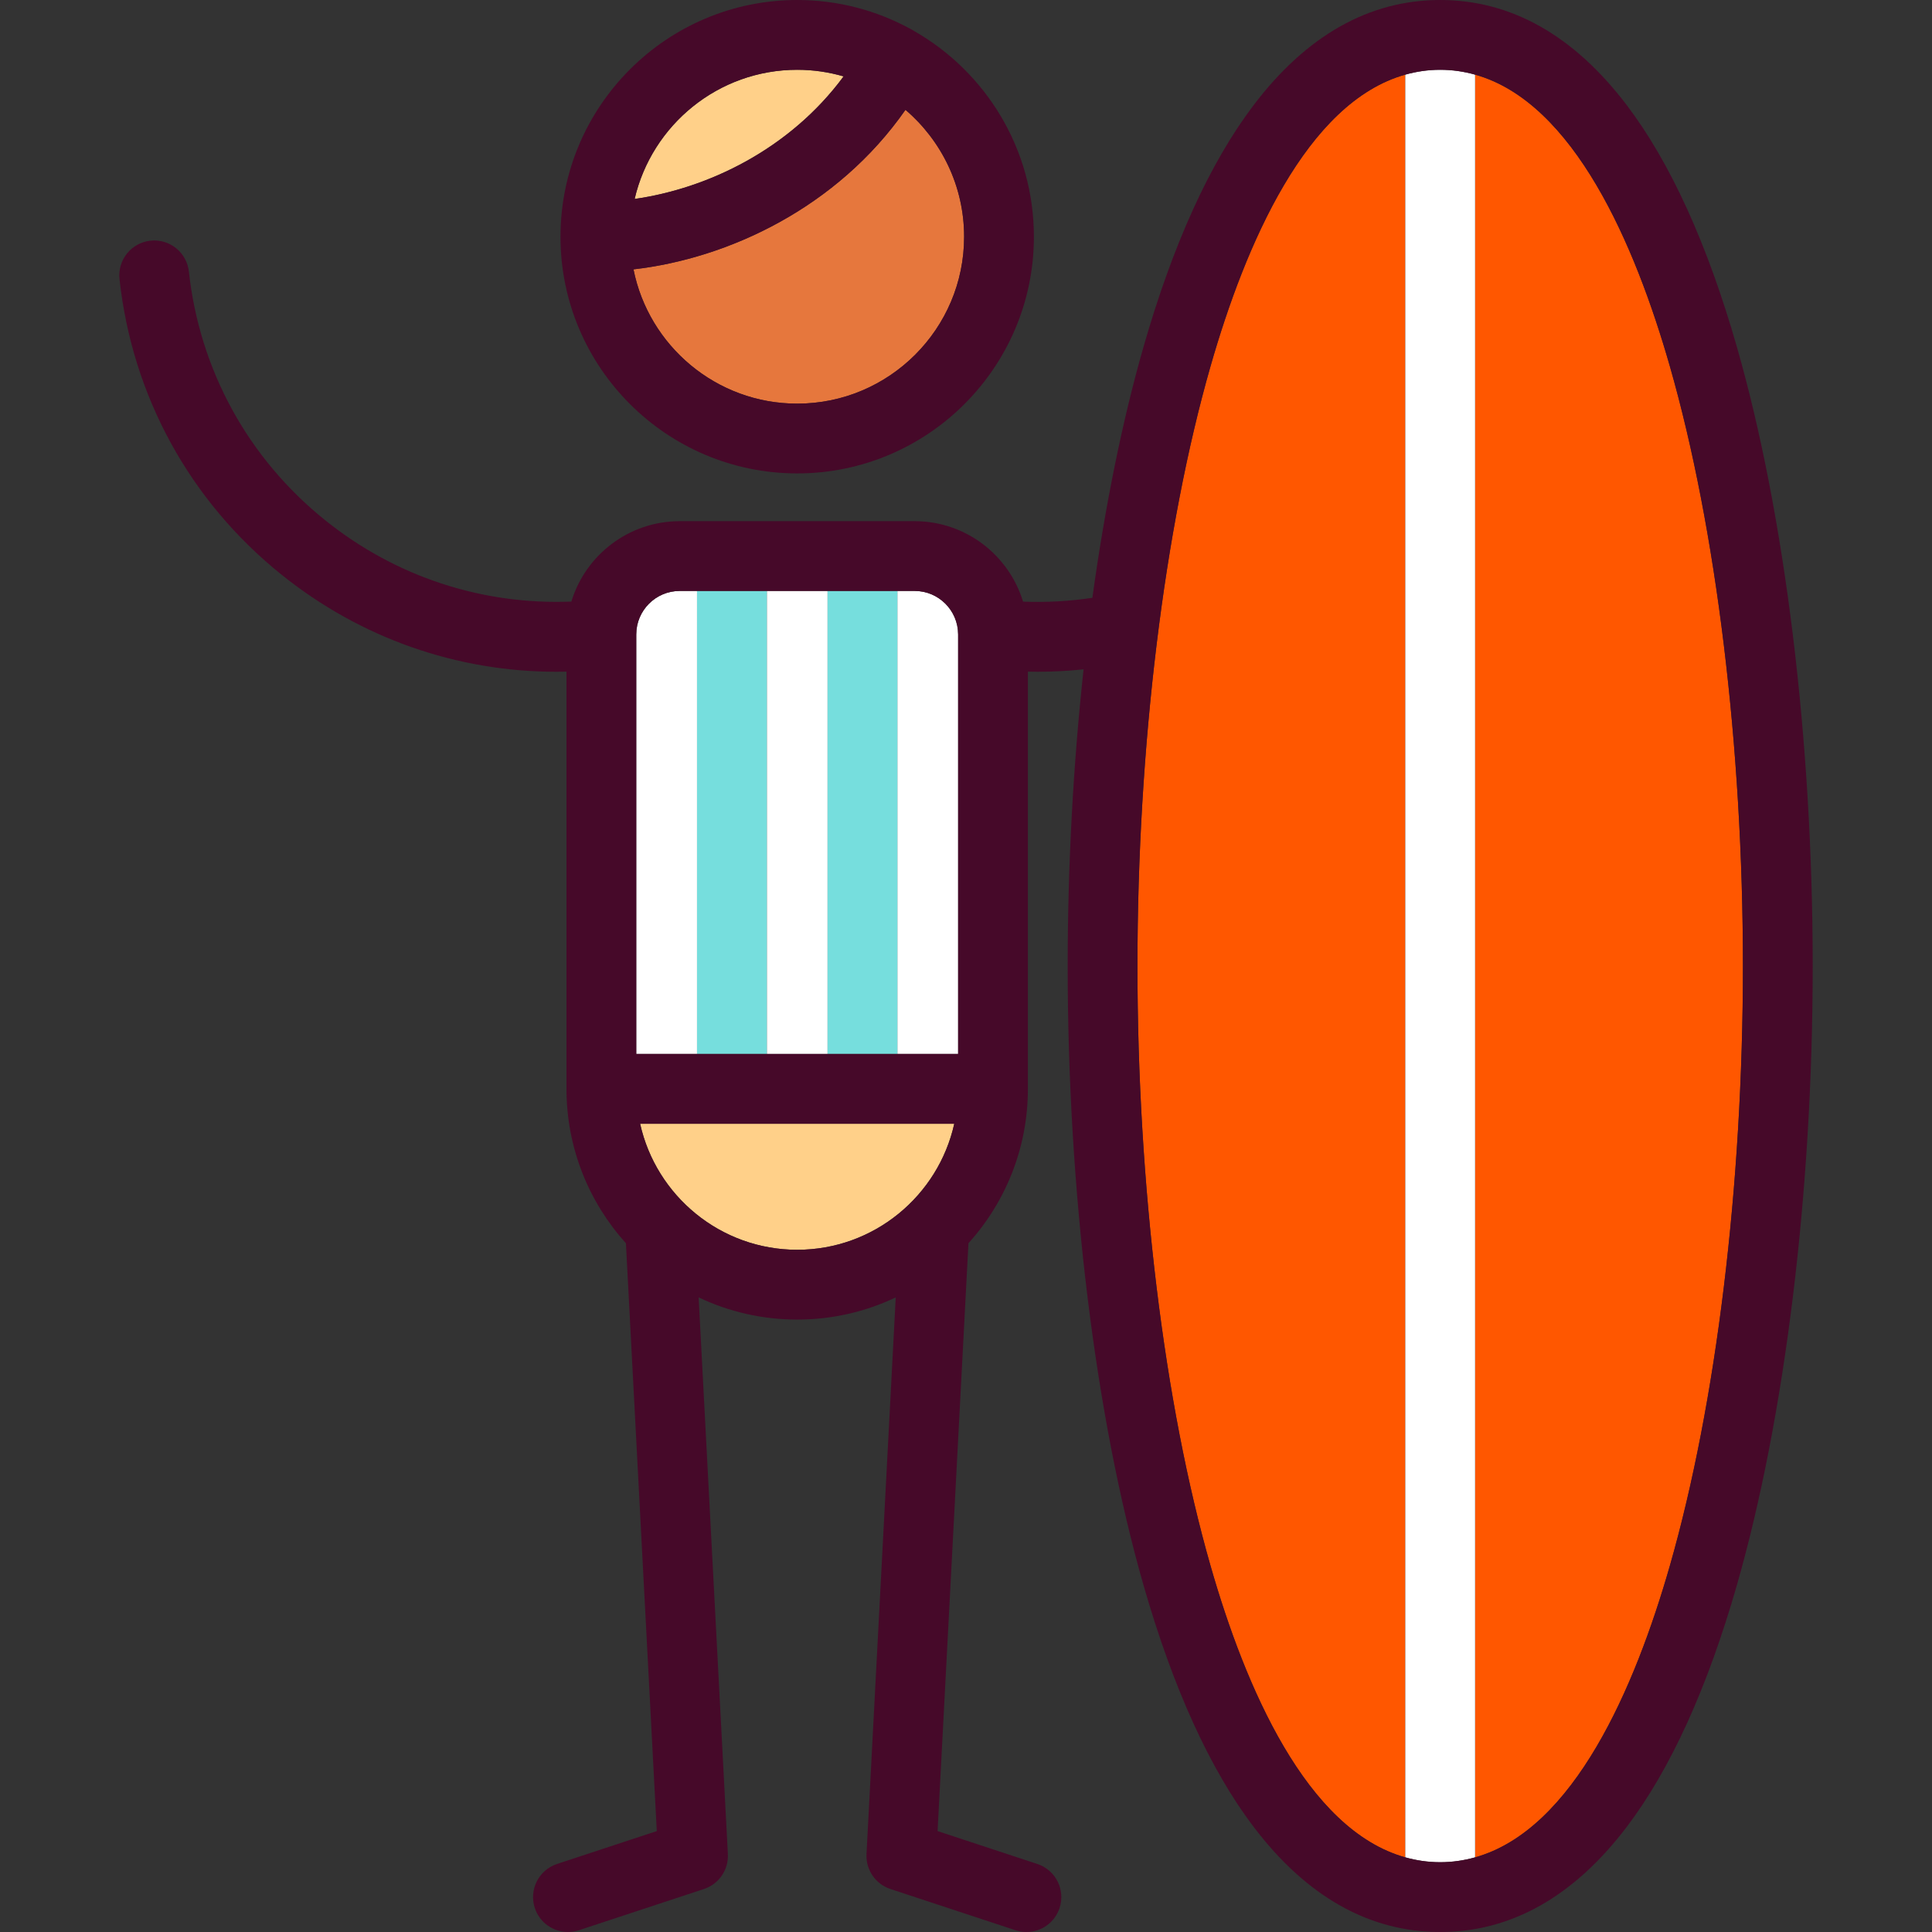 <?xml version="1.0" encoding="iso-8859-1"?>
<!-- Generator: Adobe Illustrator 19.0.0, SVG Export Plug-In . SVG Version: 6.00 Build 0)  -->
<svg version="1.1" id="Capa_1" xmlns="http://www.w3.org/2000/svg" xmlns:xlink="http://www.w3.org/1999/xlink" x="0px" y="0px"
	 viewBox="0 0 415.307 415.307" style="enable-background:new 0 0 415.307 415.307;" xml:space="preserve">
<rect x="0" y="0" width="415.307" height="415.307" fill="#333333" stroke="none"/>
<g>
	<path style="fill:#FFFFFF;" d="M146.116,127.03c-5.152,0-9.343,4.191-9.343,9.343v90.189h13.063V127.03H146.116z"/>
	<rect x="164.836" y="127.03" style="fill:#FFFFFF;" width="13.062" height="99.533"/>
	<path style="fill:#FFFFFF;" d="M205.957,136.317c-0.031-5.126-4.208-9.287-9.34-9.287h-3.719v99.533h13.062v-90.158
		C205.96,136.375,205.956,136.347,205.957,136.317z"/>
	<rect x="149.836" y="127.03" style="fill:#76DEDD;" width="15" height="99.533"/>
	<rect x="177.898" y="127.03" style="fill:#76DEDD;" width="15" height="99.533"/>
	<path style="fill:#FFD089;" d="M205.131,241.563h-67.53c3.437,15.479,17.266,27.093,33.765,27.093S201.695,257.042,205.131,241.563
		z"/>
	<path style="fill:#E6773D;" d="M136.177,57.903c3.272,16.435,17.808,28.863,35.198,28.863c19.781,0,35.874-16.093,35.874-35.875
		c0-10.912-4.899-20.696-12.605-27.284C179.947,44.666,156.524,55.573,136.177,57.903z"/>
	<path style="fill:#FFD089;" d="M136.422,42.768c15.724-2.241,33.351-10.672,44.923-26.347c-3.168-0.919-6.511-1.421-9.97-1.421
		C154.379,15,140.115,26.879,136.422,42.768z"/>
	<path style="fill:#460929;" d="M171.375,101.766c28.052,0,50.874-22.822,50.874-50.875c0-18.91-10.372-35.433-25.716-44.206
		c-0.16-0.104-0.32-0.208-0.49-0.301c-0.067-0.037-0.136-0.064-0.204-0.098C188.575,2.284,180.237,0,171.375,0
		c-28.061,0-50.891,22.83-50.891,50.892C120.484,78.944,143.314,101.766,171.375,101.766z M207.249,50.892
		c0,19.781-16.093,35.875-35.874,35.875c-17.39,0-31.926-12.428-35.198-28.863c20.347-2.33,43.77-13.237,58.467-34.295
		C202.35,30.196,207.249,39.979,207.249,50.892z M181.345,16.421c-11.572,15.675-29.198,24.105-44.923,26.347
		C140.115,26.879,154.379,15,171.375,15C174.834,15,178.177,15.502,181.345,16.421z"/>
	<path style="fill:#FF5700;" d="M260.224,78.714c-9.985,34.854-15.712,81.851-15.712,128.939c0,47.088,5.727,94.084,15.712,128.938
		c7.483,26.118,20.621,56.727,41.862,62.67V16.043C280.845,21.987,267.707,52.596,260.224,78.714z"/>
	<path style="fill:#FF5700;" d="M374.662,207.653c0-47.088-5.727-94.085-15.713-128.939c-7.483-26.118-20.62-56.728-41.862-62.67
		v383.218c21.242-5.943,34.38-36.552,41.862-62.67C368.935,301.737,374.662,254.741,374.662,207.653z"/>
	<path style="fill:#FFFFFF;" d="M309.586,15c-2.607,0-5.103,0.373-7.5,1.043v383.218c2.397,0.67,4.893,1.043,7.5,1.043
		s5.103-0.373,7.5-1.043V16.043C314.689,15.373,312.194,15,309.586,15z"/>
	<path style="fill:#460929;" d="M373.369,74.583c-6.339-22.128-14.295-39.603-23.645-51.938C338.334,7.619,324.83,0,309.586,0
		s-28.747,7.619-40.137,22.646c-9.351,12.335-17.306,29.809-23.645,51.938c-4.563,15.928-8.267,34.258-10.984,53.923
		c-4.921,0.739-9.904,1.015-14.904,0.82c-3.03-9.996-12.326-17.295-23.299-17.295h-50.5c-10.969,0-20.263,7.294-23.296,17.285
		c-19.183,0.755-37.782-5.334-52.899-17.471c-16.594-13.324-27.007-32.313-29.32-53.468c-0.45-4.117-4.149-7.094-8.271-6.641
		c-4.118,0.45-7.091,4.153-6.641,8.271c2.748,25.139,15.121,47.702,34.84,63.534c16.971,13.626,37.634,20.862,59.089,20.862
		c0.717,0,1.435-0.013,2.153-0.029v89.689c0,12.752,4.841,24.393,12.778,33.189l6.635,126.359l-21.447,7.071
		c-3.934,1.297-6.071,5.538-4.774,9.472c1.04,3.154,3.973,5.153,7.122,5.153c0.779,0,1.57-0.122,2.35-0.379l26.889-8.865
		c3.212-1.06,5.318-4.138,5.141-7.516l-6.283-119.653c6.428,3.049,13.608,4.763,21.183,4.763c7.575,0,14.755-1.713,21.182-4.763
		l-6.283,119.653c-0.177,3.378,1.929,6.457,5.141,7.516l26.889,8.866c0.78,0.257,1.571,0.379,2.35,0.379
		c3.149,0,6.082-2,7.122-5.153c1.297-3.934-0.841-8.174-4.774-9.472l-21.448-7.071l6.635-126.358
		c7.938-8.796,12.779-20.437,12.779-33.189v-89.692c0.695,0.015,1.389,0.028,2.083,0.028c3.307,0,6.606-0.176,9.886-0.521
		c-2.23,20.538-3.416,42.162-3.416,63.775c0,48.427,5.938,96.929,16.292,133.069c6.34,22.128,14.295,39.603,23.645,51.938
		c11.39,15.026,24.894,22.646,40.137,22.646s28.747-7.619,40.138-22.646c9.35-12.334,17.306-29.809,23.645-51.937
		c10.354-36.141,16.293-84.643,16.293-133.07C389.662,159.226,383.723,110.724,373.369,74.583z M137.601,241.563h67.53
		c-3.437,15.479-17.266,27.093-33.765,27.093S141.038,257.042,137.601,241.563z M192.898,226.563h-15h-13.062h-15h-13.063v-90.189
		c0-5.152,4.191-9.343,9.343-9.343h3.719h15h13.062h15h3.719c5.133,0,9.31,4.161,9.34,9.287c0,0.029,0.003,0.058,0.003,0.087v90.158
		H192.898z M317.086,399.262c-2.397,0.67-4.893,1.043-7.5,1.043s-5.103-0.373-7.5-1.043c-21.242-5.943-34.38-36.552-41.862-62.67
		c-9.985-34.854-15.712-81.851-15.712-128.938c0-47.088,5.727-94.085,15.712-128.939c7.483-26.118,20.621-56.727,41.862-62.67
		c2.397-0.67,4.893-1.043,7.5-1.043s5.103,0.373,7.5,1.043c21.242,5.943,34.38,36.552,41.862,62.67
		c9.986,34.854,15.713,81.851,15.713,128.939s-5.727,94.084-15.713,128.938C351.466,362.709,338.329,393.319,317.086,399.262z"/>
</g>
<g>
</g>
<g>
</g>
<g>
</g>
<g>
</g>
<g>
</g>
<g>
</g>
<g>
</g>
<g>
</g>
<g>
</g>
<g>
</g>
<g>
</g>
<g>
</g>
<g>
</g>
<g>
</g>
<g>
</g>
</svg>
